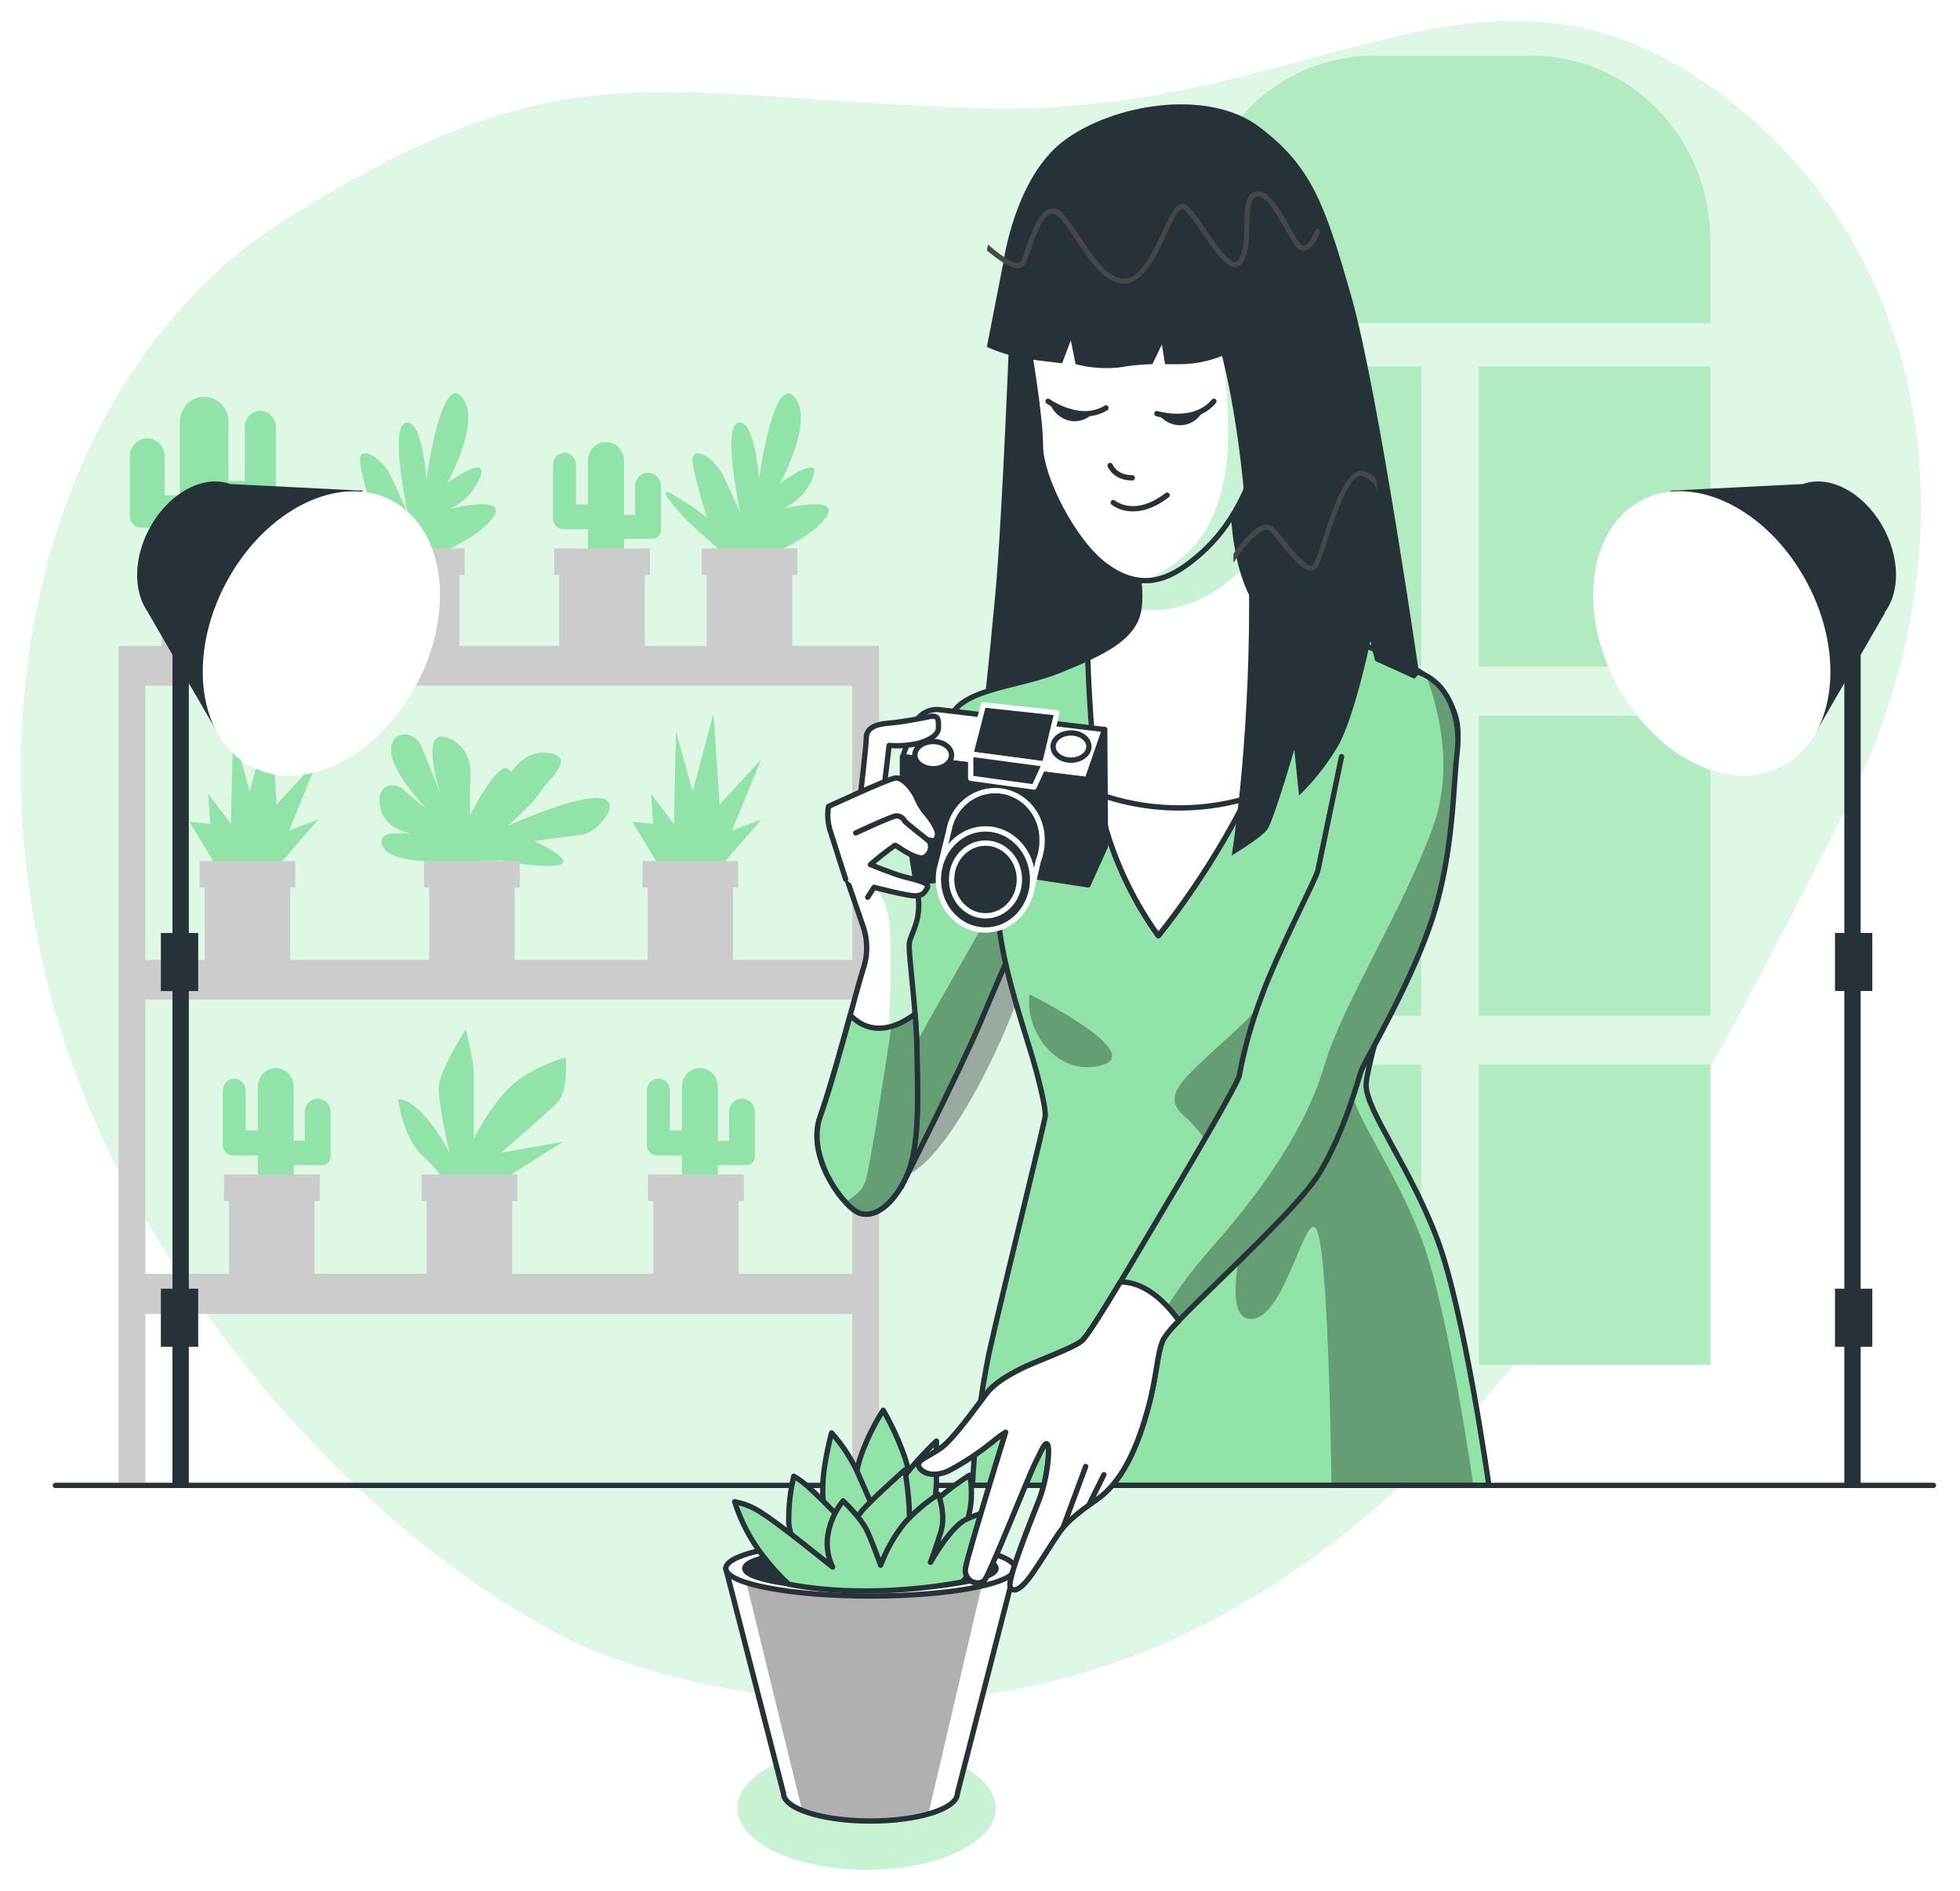 <svg width="369" height="356" viewBox="0 0 369 356" fill="none" xmlns="http://www.w3.org/2000/svg">
<g filter="url(#filter0_d)">
<path d="M111.724 314.654C111.724 314.654 169.164 340.045 228.171 309.011C287.179 277.976 319.331 211.071 346.784 157.57C374.236 104.069 362.509 47.23 319.901 18.933C277.293 -9.363 245.739 26.438 184.206 24.439C122.673 22.44 106.568 12.216 53.876 45.339C1.183 78.462 -12.044 163.647 25.208 229.617C62.46 295.586 111.724 314.654 111.724 314.654Z" fill="#92E3A9"/>
<path opacity="0.7" d="M111.724 314.654C111.724 314.654 169.164 340.045 228.171 309.011C287.179 277.976 319.331 211.071 346.784 157.57C374.236 104.069 362.509 47.23 319.901 18.933C277.293 -9.363 245.739 26.438 184.206 24.439C122.673 22.44 106.568 12.216 53.876 45.339C1.183 78.462 -12.044 163.647 25.208 229.617C62.46 295.586 111.724 314.654 111.724 314.654Z" fill="white"/>
<path d="M267.56 73.023H224.003V129.498H267.56V73.023Z" fill="#92E3A9"/>
<path d="M322.01 73.023H278.452V129.498H322.01V73.023Z" fill="#92E3A9"/>
<path d="M267.56 138.747H224.003V195.222H267.56V138.747Z" fill="#92E3A9"/>
<path d="M322.01 138.747H278.452V195.222H322.01V138.747Z" fill="#92E3A9"/>
<path d="M267.56 204.461H224.003V260.936H267.56V204.461Z" fill="#92E3A9"/>
<path d="M322.01 204.461H278.452V260.936H322.01V204.461Z" fill="#92E3A9"/>
<path d="M258.587 14.5H288.404C292.818 14.499 297.189 15.4 301.268 17.152C305.346 18.903 309.052 21.472 312.173 24.71C315.294 27.948 317.769 31.792 319.457 36.023C321.145 40.253 322.012 44.787 322.01 49.366V64.829H224.991V49.366C224.988 44.788 225.855 40.255 227.543 36.025C229.23 31.795 231.704 27.951 234.824 24.713C237.944 21.475 241.649 18.907 245.726 17.154C249.803 15.402 254.173 14.5 258.587 14.5V14.5Z" fill="#92E3A9"/>
<g opacity="0.54">
<path opacity="0.54" d="M267.56 73.023H224.003V129.498H267.56V73.023Z" fill="white"/>
<path opacity="0.54" d="M322.01 73.023H278.452V129.498H322.01V73.023Z" fill="white"/>
<path opacity="0.54" d="M267.56 138.747H224.003V195.222H267.56V138.747Z" fill="white"/>
<path opacity="0.54" d="M322.01 138.747H278.452V195.222H322.01V138.747Z" fill="white"/>
<path opacity="0.54" d="M267.56 204.461H224.003V260.936H267.56V204.461Z" fill="white"/>
<path opacity="0.54" d="M322.01 204.461H278.452V260.936H322.01V204.461Z" fill="white"/>
<path opacity="0.54" d="M258.587 14.5H288.404C292.818 14.499 297.189 15.4 301.268 17.152C305.346 18.903 309.052 21.472 312.173 24.71C315.294 27.948 317.769 31.792 319.457 36.023C321.145 40.253 322.012 44.787 322.01 49.366V64.829H224.991V49.366C224.988 44.788 225.855 40.255 227.543 36.025C229.23 31.795 231.704 27.951 234.824 24.713C237.944 21.475 241.649 18.907 245.726 17.154C249.803 15.402 254.173 14.5 258.587 14.5V14.5Z" fill="white"/>
</g>
<path d="M46.07 84.429V94.544H43.013V83.454C43.013 82.195 42.53 80.988 41.672 80.097C40.814 79.207 39.649 78.707 38.435 78.707V78.707C37.222 78.707 36.057 79.207 35.199 80.097C34.341 80.988 33.859 82.195 33.859 83.454V97.243H31.01V89.935C31.01 89.487 30.924 89.043 30.759 88.629C30.593 88.215 30.35 87.838 30.044 87.522C29.738 87.205 29.375 86.954 28.975 86.784C28.575 86.613 28.147 86.526 27.715 86.527V86.527C26.843 86.527 26.008 86.886 25.392 87.525C24.775 88.165 24.429 89.031 24.429 89.935V101.143C24.429 101.431 24.484 101.717 24.591 101.982C24.697 102.248 24.853 102.49 25.05 102.693C25.247 102.896 25.48 103.057 25.737 103.166C25.994 103.276 26.269 103.331 26.547 103.33H33.859V111.623H43.013V100.877H49.356C49.695 100.877 50.031 100.808 50.344 100.674C50.657 100.539 50.942 100.342 51.182 100.093C51.422 99.844 51.612 99.549 51.742 99.224C51.872 98.899 51.939 98.55 51.939 98.198V98.198V84.41C51.939 83.603 51.63 82.828 51.079 82.258C50.529 81.687 49.783 81.366 49.004 81.366V81.366C48.617 81.366 48.234 81.446 47.877 81.6C47.52 81.754 47.196 81.98 46.923 82.265C46.65 82.549 46.434 82.887 46.288 83.259C46.142 83.63 46.068 84.028 46.07 84.429V84.429Z" fill="#92E3A9"/>
<path d="M46.573 110.934H30.478V126.416H46.573V110.934Z" fill="#CCCCCC"/>
<path d="M47.532 107.26H29.519V112.243H47.532V107.26Z" fill="#CCCCCC"/>
<path d="M41.531 168.452L35.653 158.701L39.575 159.105L39.176 153.422L43.487 159.105L43.876 141.643L47.01 153.018L50.922 138.402L52.1 155.451L59.924 146.932L54.445 160.327L59.924 158.298L49.355 170.481L41.531 168.452Z" fill="#92E3A9"/>
<path d="M54.626 169.772H38.53V185.255H54.626V169.772Z" fill="#CCCCCC"/>
<path d="M55.585 166.108H37.571V171.092H55.585V166.108Z" fill="#CCCCCC"/>
<path d="M124.923 168.452L119.045 158.701L122.958 159.105L122.568 153.422L126.879 159.105L127.269 141.643L130.402 153.018L134.315 138.402L135.492 155.451L143.317 146.932L137.838 160.327L143.317 158.298L132.748 170.481L124.923 168.452Z" fill="#92E3A9"/>
<path d="M138.018 169.772H121.922V185.255H138.018V169.772Z" fill="#CCCCCC"/>
<path d="M138.977 166.108H120.964V171.092H138.977V166.108Z" fill="#CCCCCC"/>
<path d="M84.186 166.424C81.429 166.381 78.679 166.108 75.963 165.607C71.652 164.799 70.873 161.953 72.829 161.145C74.785 160.338 81.442 161.549 81.442 161.549C81.442 161.549 72.829 161.549 71.652 156.27C70.474 150.991 74.785 151.395 75.963 152.616C77.141 153.837 80.265 156.27 80.265 156.27C80.265 156.27 73.618 149.375 73.618 145.308C73.618 141.24 77.929 141.654 79.106 144.086C80.284 146.519 83.018 153.827 83.018 153.827C83.018 153.827 78.707 140.836 84.196 142.865C89.684 144.894 88.498 150.991 88.498 152.202V157.481C88.498 157.481 93.977 146.519 95.942 148.962C97.908 151.404 93.198 155.856 93.198 155.856C93.198 155.856 95.942 145.298 102.589 145.702C109.236 146.106 102.988 150.981 101.811 153.01C100.633 155.039 95.543 159.51 95.543 159.51C95.543 159.51 106.938 154.231 112.38 154.231C117.821 154.231 112.769 160.722 109.645 161.126C106.521 161.529 100.633 162.337 100.633 162.337C100.633 162.337 108.467 165.991 105.334 166.808C102.2 167.626 94.375 165.991 94.375 165.991L84.186 166.424Z" fill="#92E3A9"/>
<path d="M96.901 169.772H80.806V185.255H96.901V169.772Z" fill="#CCCCCC"/>
<path d="M97.87 166.108H79.856V171.092H97.87V166.108Z" fill="#CCCCCC"/>
<path d="M108.429 91.472V98.967H110.689V90.733C110.689 90.27 110.777 89.812 110.948 89.385C111.119 88.958 111.37 88.57 111.685 88.243C112.001 87.917 112.376 87.658 112.788 87.482C113.201 87.305 113.643 87.216 114.089 87.217V87.217C114.988 87.217 115.85 87.587 116.486 88.247C117.121 88.906 117.479 89.8 117.479 90.733V100.927H119.568V95.52C119.568 94.848 119.825 94.204 120.282 93.73C120.74 93.255 121.361 92.988 122.008 92.988C122.654 92.991 123.272 93.259 123.728 93.733C124.183 94.208 124.439 94.85 124.439 95.52V103.822C124.439 104.035 124.398 104.246 124.32 104.443C124.241 104.64 124.125 104.818 123.98 104.968C123.834 105.118 123.661 105.237 123.471 105.318C123.281 105.398 123.078 105.439 122.872 105.438H117.479V111.584H110.689V103.635H106.027C105.523 103.635 105.04 103.428 104.684 103.058C104.328 102.689 104.127 102.188 104.127 101.666V91.472C104.13 90.874 104.36 90.302 104.767 89.88C105.174 89.457 105.726 89.219 106.302 89.216V89.216C106.87 89.229 107.411 89.472 107.809 89.894C108.207 90.316 108.429 90.882 108.429 91.472V91.472Z" fill="#92E3A9"/>
<path d="M121.391 110.934H105.295V126.416H121.391V110.934Z" fill="#CCCCCC"/>
<path d="M122.35 107.26H104.336V112.243H122.35V107.26Z" fill="#CCCCCC"/>
<path d="M46.27 209.317V216.803H48.539V208.588C48.541 207.663 48.896 206.775 49.525 206.119C50.154 205.462 51.008 205.09 51.901 205.082V205.082C52.8 205.082 53.662 205.452 54.298 206.112C54.933 206.771 55.291 207.666 55.291 208.598V218.772H57.38V213.365C57.38 212.694 57.637 212.05 58.094 211.575C58.552 211.101 59.173 210.834 59.82 210.834C60.466 210.837 61.084 211.104 61.54 211.579C61.995 212.053 62.251 212.696 62.251 213.365V221.727C62.251 222.158 62.086 222.571 61.792 222.876C61.498 223.181 61.1 223.352 60.684 223.352H55.319V229.488H48.539V221.54H43.839C43.335 221.54 42.852 221.332 42.496 220.963C42.139 220.594 41.94 220.093 41.94 219.57V209.317C41.942 208.72 42.172 208.148 42.579 207.725C42.986 207.303 43.538 207.064 44.114 207.062V207.062C44.687 207.067 45.236 207.307 45.639 207.729C46.043 208.152 46.27 208.722 46.27 209.317V209.317Z" fill="#92E3A9"/>
<path d="M59.231 228.779H43.136V244.262H59.231V228.779Z" fill="#CCCCCC"/>
<path d="M60.19 225.115H42.177V230.099H60.19V225.115Z" fill="#CCCCCC"/>
<path d="M126.12 209.317V216.803H128.38V208.588C128.38 207.656 128.737 206.762 129.373 206.102C130.009 205.443 130.871 205.072 131.77 205.072C132.669 205.072 133.531 205.443 134.167 206.102C134.803 206.762 135.16 207.656 135.16 208.588V218.772H137.249V213.365C137.249 212.694 137.506 212.05 137.964 211.575C138.421 211.101 139.042 210.834 139.689 210.834V210.834C140.009 210.834 140.326 210.9 140.622 211.027C140.917 211.154 141.186 211.341 141.412 211.576C141.638 211.811 141.816 212.09 141.938 212.397C142.06 212.704 142.122 213.033 142.12 213.365V221.727C142.122 221.94 142.082 222.151 142.005 222.348C141.927 222.545 141.812 222.725 141.668 222.876C141.523 223.027 141.351 223.147 141.161 223.228C140.972 223.31 140.768 223.352 140.563 223.352H135.16V229.488H128.38V221.54H123.679C123.176 221.54 122.693 221.333 122.337 220.963C121.98 220.594 121.78 220.093 121.78 219.57V209.317C121.783 208.718 122.014 208.145 122.423 207.722C122.833 207.299 123.387 207.062 123.964 207.062C124.537 207.07 125.084 207.31 125.487 207.732C125.89 208.154 126.117 208.723 126.12 209.317V209.317Z" fill="#92E3A9"/>
<path d="M139.072 228.779H122.977V244.262H139.072V228.779Z" fill="#CCCCCC"/>
<path d="M140.031 225.115H122.018V230.099H140.031V225.115Z" fill="#CCCCCC"/>
<path d="M85.135 228.453C83.618 225.87 81.725 223.544 79.523 221.559C75.963 218.388 74.937 210.991 74.937 210.991C74.937 210.991 76.466 210.469 79.523 213.63C81.549 215.84 83.265 218.333 84.623 221.037C84.623 221.037 82.581 212.055 82.581 208.883C82.581 205.712 87.68 197.783 87.68 197.783C87.68 197.783 89.209 203.594 89.209 206.234V218.388C89.209 218.388 92.267 212.055 96.341 208.351C100.414 204.648 106.53 203.062 106.53 203.062C106.53 203.062 107.042 209.405 105.001 211.523C102.959 213.64 94.299 221.037 94.299 221.037L106.026 218.939L94.308 226.336C94.308 226.336 92.124 229.291 90.235 228.453C88.345 227.616 85.135 228.453 85.135 228.453Z" fill="#92E3A9"/>
<path d="M96.417 228.779H80.321V244.262H96.417V228.779Z" fill="#CCCCCC"/>
<path d="M97.385 225.115H79.372V230.099H97.385V225.115Z" fill="#CCCCCC"/>
<path d="M135.464 107.536C135.464 107.536 130.374 103.074 128.817 101.449C127.26 99.824 123.338 95.352 126.462 96.978C128.792 98.276 131.015 99.772 133.109 101.449C133.109 101.449 130.374 92.92 130.374 90.487C130.374 88.054 134.287 89.669 136.243 93.727C138.199 97.785 139.376 100.622 139.376 100.622C139.376 100.622 135.853 84.38 138.987 83.573C142.121 82.765 142.899 94.131 142.899 94.131C142.899 94.131 145.644 74.226 149.546 78.698C153.449 83.169 146.859 94.949 146.859 94.949C146.859 94.949 154.693 89.266 153.126 93.727C152.591 95.099 151.795 96.345 150.787 97.392C149.779 98.439 148.579 99.266 147.258 99.824C147.258 99.824 158.605 96.978 155.472 101.449C152.338 105.921 142.178 109.565 142.178 109.565L135.464 107.536Z" fill="#92E3A9"/>
<path d="M149.147 110.934H133.052V126.416H149.147V110.934Z" fill="#CCCCCC"/>
<path d="M150.106 107.26H132.093V112.243H150.106V107.26Z" fill="#CCCCCC"/>
<path d="M72.849 107.536C72.849 107.536 67.759 103.074 66.201 101.449C64.644 99.824 60.722 95.352 63.856 96.978C66.186 98.276 68.409 99.772 70.503 101.449C70.503 101.449 67.759 92.92 67.759 90.487C67.759 88.054 71.671 89.669 73.627 93.727C75.583 97.785 76.761 100.622 76.761 100.622C76.761 100.622 73.238 84.38 76.371 83.573C79.505 82.765 80.284 94.131 80.284 94.131C80.284 94.131 83.028 74.226 86.931 78.698C90.834 83.169 84.186 94.949 84.186 94.949C84.186 94.949 92.011 89.266 90.444 93.727C89.909 95.099 89.113 96.345 88.105 97.392C87.097 98.439 85.897 99.266 84.576 99.824C84.576 99.824 95.971 96.978 92.799 101.449C89.628 105.921 79.505 109.565 79.505 109.565L72.849 107.536Z" fill="#92E3A9"/>
<path d="M86.503 110.934H70.408V126.416H86.503V110.934Z" fill="#CCCCCC"/>
<path d="M87.472 107.26H69.458V112.243H87.472V107.26Z" fill="#CCCCCC"/>
<path d="M27.363 283.185V251.362H160.457V283.185H165.509V125.599H22.311V283.185H27.363ZM27.363 133.084H160.457V184.723H27.363V133.084ZM27.363 192.179H160.457V243.818H27.363V192.179Z" fill="#CCCCCC"/>
<path d="M32.472 283.511H35.548L35.548 109.476H32.472L32.472 283.511Z" fill="#263238"/>
<path d="M28.436 102.946C32.121 96.554 38.483 93.343 43.336 95.126L68.281 96.377L40.952 141.949L27.914 119.394V119.325C25.018 115.445 25.056 108.796 28.436 102.946Z" fill="#263238"/>
<path d="M77.785 133.986C85.594 120.442 84.185 104.663 74.638 98.742C65.092 92.82 51.023 98.999 43.214 112.542C35.406 126.086 36.815 141.865 46.361 147.786C55.908 153.708 69.977 147.529 77.785 133.986Z" fill="white"/>
<path d="M30.288 190.584H37.315V179.651H30.288V190.584Z" fill="#263238"/>
<path d="M30.288 257.549H37.315V246.616H30.288V257.549Z" fill="#263238"/>
<path d="M350.297 109.486H347.221V283.521H350.297V109.486Z" fill="#263238"/>
<path d="M354.343 102.946C350.658 96.554 344.286 93.343 339.444 95.126L314.498 96.377L341.818 141.949L354.865 119.394L354.817 119.296C357.761 115.445 357.714 108.796 354.343 102.946Z" fill="#263238"/>
<path d="M336.411 147.765C345.957 141.844 347.366 126.064 339.558 112.521C331.749 98.978 317.68 92.799 308.134 98.721C298.587 104.642 297.178 120.421 304.987 133.964C312.795 147.508 326.864 153.686 336.411 147.765Z" fill="white"/>
<path d="M352.491 179.642H345.464V190.574H352.491V179.642Z" fill="#263238"/>
<path d="M352.491 246.615H345.464V257.548H352.491V246.615Z" fill="#263238"/>
<path d="M190.198 62.791C190.198 62.791 188.717 101.37 187.397 115.71C186.077 130.051 185.099 138.235 185.099 138.235C185.099 138.235 197.272 137.891 205.173 134.138C213.073 130.386 240.165 132.415 240.868 124.22C241.57 116.026 239.918 68.572 239.918 68.572C239.918 68.572 234.268 54.547 234.107 53.355C233.945 52.164 206.702 53.355 197.975 54.606C189.248 55.857 190.198 62.791 190.198 62.791Z" fill="#263238"/>
<path d="M169.649 227.498C169.649 227.498 180.673 205.652 184.453 196.778C188.232 187.904 190.549 182.103 193.673 176.804C196.797 171.505 193.673 152.575 190.711 147.454C187.748 142.332 181.737 137.289 179.059 138.875C176.381 140.461 174.587 153.422 174.748 158.711C174.91 164 171.453 176.44 169.81 183.639C168.167 190.839 157.143 209.405 156.317 217.599C155.491 225.794 160.58 232.619 169.649 227.498Z" fill="#92E3A9"/>
<g style="mix-blend-mode:multiply" opacity="0.31">
<path d="M190.018 169.526C190.018 169.526 169.602 204.983 166.278 211.877C162.955 218.772 160.476 229.822 170.732 225.282C180.987 220.742 194.927 186.87 194.291 181.837C193.655 176.805 200.036 164.109 190.018 169.526Z" fill="black"/>
</g>
<path d="M169.649 227.498C169.649 227.498 180.673 205.652 184.453 196.778C188.232 187.904 190.549 182.103 193.673 176.804C196.797 171.505 193.673 152.575 190.711 147.454C187.748 142.332 181.737 137.289 179.059 138.875C176.381 140.461 174.587 153.422 174.748 158.711C174.91 164 171.453 176.44 169.81 183.639C168.167 190.839 157.143 209.405 156.317 217.599C155.491 225.794 160.58 232.619 169.649 227.498Z" stroke="#263238" stroke-linecap="round" stroke-linejoin="round"/>
<path d="M213.197 107.013C213.197 107.013 215.581 115.512 214.09 120.004C212.599 124.495 207.082 127.115 199.476 130.207C191.87 133.3 181.282 133.615 179.041 138.875C176.8 144.134 186.951 169.19 188.138 178.774C189.325 188.357 193.664 200.126 195.155 205.849C196.646 211.571 196.788 213.118 196.788 214.043C196.788 214.969 188.736 247.333 186.201 258.739C184.546 266.946 183.501 275.274 183.076 283.647H280.304C280.304 283.647 275.68 250.859 270.609 237.356C265.538 223.853 257.191 213.078 257.191 208.282C257.191 203.485 268.814 166.826 270.609 157.391C272.404 147.956 276.572 143.159 273.144 136.708C269.716 130.257 262.556 128.159 262.556 128.159L252.263 123.096C252.263 123.096 238.693 120.004 237.649 118.763C236.604 117.522 233.775 114.124 232.578 104.383C231.843 97.5 231.545 90.574 231.686 83.65C231.686 83.65 221.402 101.566 213.197 107.013Z" fill="#92E3A9"/>
<g style="mix-blend-mode:multiply" opacity="0.31">
<path d="M267.684 237.397C262.622 223.943 254.266 213.119 254.266 208.322C254.266 203.525 265.898 166.867 267.684 157.431C268.303 154.471 269.109 151.556 270.095 148.705L250.24 165.587C250.24 165.587 245.017 186.27 234.097 196.611C223.177 206.953 217.954 209.908 223.177 214.34C228.399 218.772 234.572 231.576 234.572 233.546C234.572 235.516 229.349 253.244 235.996 252.259C242.643 251.274 246.441 228.129 248.341 236.993C249.898 244.262 250.506 270.401 250.667 283.648H277.379C277.379 283.648 272.754 250.86 267.684 237.397Z" fill="black"/>
</g>
<g style="mix-blend-mode:multiply" opacity="0.31">
<path d="M193.816 191.194C193.816 191.194 215.656 202.028 207.585 204.491C199.513 206.953 192.866 198.581 193.816 191.194Z" fill="black"/>
</g>
<path d="M213.197 107.013C213.197 107.013 215.581 115.512 214.09 120.004C212.599 124.495 207.082 127.115 199.476 130.207C191.87 133.3 181.282 133.615 179.041 138.875C176.8 144.134 186.951 169.19 188.138 178.774C189.325 188.357 193.664 200.126 195.155 205.849C196.646 211.571 196.788 213.118 196.788 214.043C196.788 214.969 188.736 247.333 186.201 258.739C184.546 266.946 183.501 275.274 183.076 283.647H280.304C280.304 283.647 275.68 250.859 270.609 237.356C265.538 223.853 257.191 213.078 257.191 208.282C257.191 203.485 268.814 166.826 270.609 157.391C272.404 147.956 276.572 143.159 273.144 136.708C269.716 130.257 262.556 128.159 262.556 128.159L252.263 123.096C252.263 123.096 238.693 120.004 237.649 118.763C236.604 117.522 233.775 114.124 232.578 104.383C231.843 97.5 231.545 90.574 231.686 83.65C231.686 83.65 221.402 101.566 213.197 107.013Z" stroke="#263238" stroke-linecap="round" stroke-linejoin="round"/>
<path d="M10.433 283.647H364" stroke="#263238" stroke-linecap="round" stroke-linejoin="round"/>
<path d="M204.783 127.922C205.03 135.073 205.847 151.639 208.268 160.218C210.42 167.399 213.738 174.147 218.077 180.172C218.077 180.172 231.647 163.773 239.101 144.282C242.025 136.929 244.109 129.247 245.311 121.392C241.788 120.467 238.133 119.423 237.61 118.763C236.566 117.522 233.736 114.124 232.54 104.383C231.805 97.5 231.506 90.574 231.647 83.65C231.647 83.65 221.401 101.566 213.196 107.013C213.196 107.013 215.58 115.512 214.089 120.004C212.978 123.352 209.607 125.677 204.783 127.922Z" fill="white"/>
<path d="M232.578 104.383C231.843 97.5 231.545 90.574 231.685 83.65C231.685 83.65 221.401 101.566 213.197 107.013C213.197 107.013 215.162 114.035 214.393 118.684C219.008 119.285 226.32 118.546 233.879 111.08C233.276 108.887 232.841 106.647 232.578 104.383V104.383Z" fill="#92E3A9"/>
<path opacity="0.5" d="M232.578 104.383C231.843 97.5 231.545 90.574 231.685 83.65C231.685 83.65 221.401 101.566 213.197 107.013C213.197 107.013 215.162 114.035 214.393 118.684C219.008 119.285 226.32 118.546 233.879 111.08C233.276 108.887 232.841 106.647 232.578 104.383V104.383Z" fill="white"/>
<path d="M204.783 127.922C205.03 135.073 205.847 151.639 208.268 160.218C210.42 167.399 213.738 174.147 218.077 180.172C218.077 180.172 231.647 163.773 239.101 144.282C242.025 136.929 244.109 129.247 245.311 121.392C241.788 120.467 238.133 119.423 237.61 118.763C236.566 117.522 233.736 114.124 232.54 104.383C231.805 97.5 231.506 90.574 231.647 83.65C231.647 83.65 221.401 101.566 213.196 107.013C213.196 107.013 215.58 115.512 214.089 120.004C212.978 123.352 209.607 125.677 204.783 127.922Z" stroke="#263238" stroke-linecap="round" stroke-linejoin="round"/>
<path d="M208.278 160.218C210.427 167.399 213.741 174.147 218.078 180.172C224.441 172.161 229.997 163.494 234.657 154.309C225.524 156.96 215.83 156.679 206.854 153.501C207.196 155.768 207.672 158.011 208.278 160.218V160.218Z" fill="white" stroke="#263238" stroke-linecap="round" stroke-linejoin="round"/>
<path d="M193.483 68.444C193.483 68.444 195.876 82.055 195.876 87.926C195.876 93.796 201.982 105.871 207.955 110.362C213.928 114.853 218.837 113.76 223.614 110.204C228.39 106.649 233.451 101.34 237.031 89.629C240.611 77.919 236.737 67.095 234.648 61.185C232.559 55.276 217.052 51.434 206.16 54.222C195.269 57.009 193.635 63.805 193.483 68.444Z" fill="white"/>
<path d="M230.593 93.629C228.741 103.596 224.677 108.195 218.761 111.652C217.603 112.322 216.549 112.864 215.599 113.307C218.521 113.185 221.329 112.098 223.614 110.205C228.361 106.649 233.451 101.34 237.031 89.63C239.984 79.918 237.857 70.838 235.844 64.662L229.852 68.316C229.852 68.316 232.445 83.661 230.593 93.629Z" fill="#92E3A9"/>
<path opacity="0.5" d="M230.593 93.629C228.741 103.596 224.677 108.195 218.761 111.652C217.603 112.322 216.549 112.864 215.599 113.307C218.521 113.185 221.329 112.098 223.614 110.205C228.361 106.649 233.451 101.34 237.031 89.63C239.984 79.918 237.857 70.838 235.844 64.662L229.852 68.316C229.852 68.316 232.445 83.661 230.593 93.629Z" fill="white"/>
<path d="M193.483 68.444C193.483 68.444 195.876 82.055 195.876 87.926C195.876 93.796 201.982 105.871 207.955 110.362C213.928 114.853 218.837 113.76 223.614 110.204C228.39 106.649 233.451 101.34 237.031 89.629C240.611 77.919 236.737 67.095 234.648 61.185C232.559 55.276 217.052 51.434 206.16 54.222C195.269 57.009 193.635 63.805 193.483 68.444Z" stroke="#263238" stroke-linecap="round" stroke-linejoin="round"/>
<path d="M209 91.639C209 91.639 209.892 93.963 213.168 93.963" stroke="#263238" stroke-linecap="round" stroke-linejoin="round"/>
<path d="M209.588 98.611C209.588 98.611 213.472 102.019 219.73 97.223" stroke="#263238" stroke-linecap="round" stroke-linejoin="round"/>
<path d="M217.793 81.868C217.793 81.868 224.801 84.035 228.533 79.544" stroke="#263238" stroke-linecap="round" stroke-linejoin="round"/>
<path d="M218.391 82.36C218.909 82.922 219.536 83.363 220.229 83.657C220.923 83.951 221.669 84.089 222.417 84.064C223.248 84.013 224.052 83.745 224.756 83.286C225.46 82.826 226.04 82.189 226.444 81.435C223.843 82.284 221.108 82.599 218.391 82.36Z" fill="#263238"/>
<path d="M197.31 79.544C197.31 79.544 203.321 83.858 208.211 80.795" stroke="#263238" stroke-linecap="round" stroke-linejoin="round"/>
<path d="M197.738 80.184C198.056 80.892 198.516 81.522 199.087 82.032C199.659 82.541 200.329 82.919 201.052 83.138C201.856 83.357 202.701 83.362 203.508 83.152C204.315 82.942 205.057 82.524 205.667 81.937C202.939 81.895 200.245 81.299 197.738 80.184V80.184Z" fill="#263238"/>
<path d="M188.906 53.385L185.792 69.311C188.316 70.439 190.972 71.221 193.692 71.635C197.566 72.098 199.959 72.403 199.959 72.403L201.593 68.08L202.495 72.561C205.171 73.26 207.944 73.47 210.69 73.181C212.761 72.813 214.856 72.606 216.957 72.561L218.742 68.848L219.34 72.561H222.474C225.074 72.509 227.645 71.986 230.071 71.015C230.071 71.015 235.17 89.748 235.17 117.572C235.17 145.395 231.884 165.054 231.884 165.054C231.884 165.054 237.401 161.804 238.598 160.13C239.794 158.455 243.669 145.12 243.669 145.12L244.561 153.787C247.388 151.044 249.847 147.92 251.873 144.499C255.007 139.092 257.988 124.702 257.988 124.702L258.881 128.416L267.38 132.286C267.38 132.286 259.517 77.732 254.446 59.944C249.376 42.157 246.85 35.321 237.145 27.934C227.44 20.548 209.522 23.552 200.273 30.505C191.024 37.459 188.906 53.385 188.906 53.385Z" fill="#263238"/>
<path d="M256.754 93.687C257.386 93.948 257.956 94.347 258.426 94.857C258.896 95.367 259.255 95.976 259.479 96.642C259.346 95.805 259.204 94.968 259.061 94.13C258.515 93.521 257.838 93.052 257.086 92.761C256.81 92.653 256.516 92.606 256.221 92.623C255.927 92.639 255.639 92.72 255.377 92.86C252.746 94.15 250.543 100.857 248.939 105.752C248.509 107.211 247.995 108.642 247.4 110.037C247.21 110.401 247.021 110.46 246.888 110.47C245.786 110.598 243.555 107.85 241.931 105.851C241.162 104.866 240.44 104.019 239.813 103.369C239.606 103.146 239.35 102.978 239.068 102.877C238.786 102.776 238.485 102.745 238.189 102.788C236.224 103.024 233.755 106.058 232.207 108.274C232.207 108.825 232.207 109.377 232.207 109.938C233.717 107.634 236.471 104.029 238.265 103.763C238.417 103.738 238.573 103.752 238.718 103.804C238.864 103.855 238.995 103.943 239.101 104.058C239.699 104.689 240.411 105.555 241.162 106.491C243.156 108.934 245.207 111.416 246.793 111.416H246.945C247.217 111.377 247.476 111.266 247.696 111.093C247.915 110.921 248.088 110.693 248.198 110.431C248.822 108.99 249.358 107.509 249.803 105.999C251.265 101.537 253.478 94.8 255.747 93.677C255.906 93.603 256.078 93.565 256.252 93.567C256.425 93.569 256.597 93.61 256.754 93.687V93.687Z" fill="#474747"/>
<path d="M232.558 54.29C232.863 54.27 233.158 54.169 233.414 53.997C233.67 53.824 233.879 53.586 234.021 53.306C235.122 51.533 235.17 48.903 235.217 46.411C235.265 43.919 235.312 41.211 236.727 40.994C238.341 40.748 240.383 44.372 241.883 47.032C243.384 49.691 244.295 51.218 245.254 51.218C247.334 51.218 248.435 47.879 248.483 47.741C248.52 47.615 248.509 47.48 248.452 47.363C248.396 47.245 248.298 47.155 248.179 47.11C248.059 47.073 247.93 47.084 247.819 47.143C247.707 47.202 247.622 47.303 247.581 47.425C247.324 48.204 246.413 50.233 245.254 50.233C244.78 50.233 243.526 47.997 242.709 46.529C240.886 43.309 238.816 39.635 236.585 40.019C234.353 40.403 234.325 43.289 234.268 46.391C234.268 48.686 234.173 51.316 233.223 52.823C232.948 53.266 232.701 53.325 232.539 53.325C231.191 53.325 228.903 49.957 227.06 47.258C226.062 45.626 224.893 44.114 223.575 42.747C223.413 42.594 223.219 42.483 223.008 42.423C222.796 42.363 222.574 42.356 222.36 42.403C221.106 42.688 220.147 44.766 218.818 47.652C217.223 51.099 215.238 55.394 212.513 56.29C209.151 57.403 205.951 52.547 203.378 48.657C201.944 46.49 200.7 44.609 199.532 43.732C199.251 43.505 198.922 43.35 198.572 43.281C198.221 43.213 197.86 43.232 197.519 43.338C195.496 44.008 194.157 47.819 193.084 50.883C192.771 51.779 192.496 52.557 192.258 53.108C192.222 53.209 192.161 53.297 192.081 53.365C192.001 53.432 191.904 53.477 191.802 53.493C190.634 53.719 188.004 51.808 186.01 50.016L185.792 51.119C187.615 52.705 190.368 54.773 191.983 54.458C192.238 54.408 192.477 54.292 192.676 54.119C192.876 53.947 193.029 53.724 193.122 53.473C193.379 52.892 193.654 52.094 193.977 51.178C194.87 48.627 196.227 44.766 197.775 44.284C197.977 44.225 198.189 44.218 198.394 44.262C198.599 44.307 198.791 44.402 198.953 44.54C199.978 45.278 201.232 47.169 202.552 49.169C205.011 52.882 207.993 57.403 211.468 57.403C211.907 57.402 212.343 57.329 212.76 57.186C215.874 56.201 217.963 51.651 219.635 48.036C220.66 45.81 221.724 43.506 222.531 43.318C222.605 43.306 222.682 43.313 222.753 43.339C222.824 43.365 222.888 43.408 222.939 43.466C224.181 44.782 225.289 46.228 226.244 47.78C228.57 51.158 230.716 54.29 232.558 54.29Z" fill="#474747"/>
<path d="M163.144 356C176.575 356 187.463 350.801 187.463 344.388C187.463 337.974 176.575 332.775 163.144 332.775C149.713 332.775 138.825 337.974 138.825 344.388C138.825 350.801 149.713 356 163.144 356Z" fill="#92E3A9"/>
<path opacity="0.5" d="M163.144 356C176.575 356 187.463 350.801 187.463 344.388C187.463 337.974 176.575 332.775 163.144 332.775C149.713 332.775 138.825 337.974 138.825 344.388C138.825 350.801 149.713 356 163.144 356Z" fill="white"/>
<path d="M136.642 299.278L147.505 341.63C147.505 344.506 154.836 346.84 163.876 346.84C172.916 346.84 180.246 344.506 180.246 341.63L191.11 299.278H136.642Z" fill="white"/>
<g style="mix-blend-mode:multiply" opacity="0.31">
<path d="M163.876 346.81C167.553 346.858 171.22 346.411 174.786 345.481L185.602 299.278H139.851L151.009 344.841C155.156 346.263 159.509 346.929 163.876 346.81V346.81Z" fill="black"/>
</g>
<path d="M136.642 299.278L147.505 341.63C147.505 344.506 154.836 346.84 163.876 346.84C172.916 346.84 180.246 344.506 180.246 341.63L191.11 299.278H136.642Z" stroke="#263238" stroke-linecap="round" stroke-linejoin="round"/>
<path d="M191.11 299.279C191.11 302.154 178.917 304.479 163.876 304.479C148.834 304.479 136.642 302.154 136.642 299.279C136.642 296.403 148.834 294.068 163.876 294.068C178.917 294.068 191.11 296.403 191.11 299.279Z" fill="white" stroke="#263238" stroke-linecap="round" stroke-linejoin="round"/>
<path d="M163.876 303.12C176.945 303.12 187.539 301.4 187.539 299.279C187.539 297.157 176.945 295.438 163.876 295.438C150.806 295.438 140.212 297.157 140.212 299.279C140.212 301.4 150.806 303.12 163.876 303.12Z" fill="#263238" stroke="#263238" stroke-linecap="round" stroke-linejoin="round"/>
<path d="M161.16 284.17C161.16 284.17 160.666 281.61 162.48 277C163.491 274.368 164.764 271.853 166.278 269.495C167.935 272.361 169.316 275.39 170.399 278.537C171.172 280.966 171.613 283.495 171.71 286.052C171.71 286.052 169.573 290.976 167.598 292.71C165.623 294.443 164.142 293.557 162.85 291.508C161.559 289.459 161.16 284.17 161.16 284.17Z" fill="#92E3A9" stroke="#263238" stroke-linecap="round" stroke-linejoin="round"/>
<path d="M155.405 289.459C155.008 287.611 154.842 285.718 154.911 283.826C154.911 279.886 156.554 273.76 156.554 273.76C158.38 275.809 159.929 278.105 161.16 280.585C162.802 284.17 165.765 291.173 165.765 291.173C166.554 288.671 167.604 286.267 168.899 284.003C171.035 280.25 176.296 275.296 176.296 275.296V282.791C176.282 285.606 175.723 288.389 174.653 290.976C174.653 290.976 174.159 292.69 167.911 294.049C161.663 295.408 156.554 293.901 155.405 289.459Z" fill="#92E3A9" stroke="#263238" stroke-linecap="round" stroke-linejoin="round"/>
<path d="M150.79 295.782C150.016 295.015 149.409 294.084 149.013 293.053C148.616 292.021 148.439 290.913 148.492 289.803C148.508 287.147 148.827 284.503 149.442 281.924C150.576 282.578 151.626 283.379 152.566 284.308C154.873 286.356 159.973 291.655 159.973 291.99C160.653 290.645 161.482 289.385 162.442 288.237C164.417 286.021 170.342 280.732 170.342 280.732C170.741 282.989 171.014 285.268 171.159 287.558C171.159 289.607 171.491 292.482 171.491 292.482C172.956 290.186 174.667 288.068 176.59 286.169C178.451 284.533 180.432 283.052 182.516 281.737C182.516 281.737 183.01 282.929 182.848 286.337C182.687 289.744 180.379 296.068 179.714 297.092C179.05 298.116 176.752 300.165 172.317 301.189C167.883 302.213 160.296 302.893 156.355 301.701C152.414 300.51 150.79 295.782 150.79 295.782Z" fill="#92E3A9" stroke="#263238" stroke-linecap="round" stroke-linejoin="round"/>
<path d="M148.492 302.263C146.692 300.601 145.039 298.775 143.554 296.806C141.242 293.799 139.466 290.387 138.312 286.731C140.198 287.082 141.993 287.837 143.583 288.947C146.868 290.995 156.744 299.022 156.744 299.022C155.675 296.8 155.442 294.244 156.089 291.852C156.584 289.912 157.482 288.107 158.719 286.563C158.719 286.563 162.176 289.804 163.325 292.364C164.473 294.925 165.793 298.678 165.793 298.678C166.857 295.821 168.357 293.16 170.237 290.798C172.133 288.688 174.292 286.849 176.657 285.332C176.657 285.332 178.138 289.094 177.15 292.335C176.163 295.575 175.175 298.136 175.175 298.136C175.175 298.136 178.793 291.655 181.756 290.119C184.719 288.582 191.138 287.164 191.138 287.164C191.138 287.164 188.507 293.31 186.39 296.028C184.733 298.057 182.974 299.994 181.12 301.829C181.12 301.829 164.616 305.336 148.492 302.263Z" fill="#92E3A9" stroke="#263238" stroke-linecap="round" stroke-linejoin="round"/>
<path d="M252.566 146.449C252.566 146.449 248.388 166.561 248.094 167.95C247.799 169.339 240.336 183.708 237.506 191.588C235.67 196.389 234.271 201.359 233.328 206.431C233.176 207.829 223.034 224.996 217.669 234.008C212.304 243.02 205.325 255.046 203.653 256.435C201.982 257.823 194.556 260.453 192.163 261.694C189.77 262.935 187.245 264.324 185.602 266.491C183.959 268.657 179.79 274.528 177.407 276.389C175.023 278.251 172.184 278.861 173.077 280.25C173.969 281.639 176.21 281.954 178.594 280.87C181.485 279.337 184.232 277.527 186.798 275.463C187.6 274.782 188.447 274.16 189.334 273.602C189.334 273.602 182.43 295.861 181.832 298.953C181.7 299.416 181.709 299.91 181.857 300.368C182.005 300.825 182.285 301.225 182.659 301.512C183.033 301.799 183.484 301.96 183.949 301.972C184.414 301.985 184.872 301.849 185.26 301.583C186.153 300.815 193.664 281.796 194.851 279.482C196.038 277.167 196.75 275.148 197.234 275.926C197.718 276.704 197.234 282.259 195.601 286.445C193.968 290.631 189.486 301.603 190.226 302.834C190.967 304.065 192.619 302.676 194.253 300.362C195.886 298.047 198.136 294.324 199.323 292.63C200.51 290.936 202.011 289.38 206.483 286.287C210.956 283.195 213.795 277.315 215.874 270.046C217.954 262.777 217.669 259.212 219.008 256.119C220.347 253.027 243.612 232.767 248.388 224.878C253.165 216.989 255.69 207.248 256.289 205.544C256.887 203.84 265.984 188.682 269.858 176.312C273.733 163.941 273.59 151.561 274.34 145.533C275.09 139.506 272.84 132.729 267.323 130.681" fill="#92E3A9"/>
<g style="mix-blend-mode:multiply" opacity="0.31">
<path d="M256.289 205.535C256.887 203.831 265.984 188.673 269.858 176.302C273.732 163.932 273.59 151.552 274.34 145.524C275.024 139.93 273.144 133.705 268.472 131.193C270.627 136.827 273.865 148.38 269.782 159.677C264.085 175.436 252.69 193.164 249.366 204.491C246.043 215.817 238.446 227.144 228.475 238.47C218.505 249.797 214.232 258.169 214.232 269.003C214.191 271.998 213.789 274.975 213.035 277.867C214.192 275.357 215.145 272.751 215.884 270.076C217.973 262.808 217.679 259.242 219.018 256.15C220.356 253.057 243.621 232.797 248.398 224.908C253.174 217.019 255.69 207.239 256.289 205.535Z" fill="black"/>
</g>
<path d="M252.566 146.449C252.566 146.449 248.388 166.561 248.094 167.95C247.799 169.339 240.336 183.708 237.506 191.588C235.67 196.389 234.271 201.359 233.328 206.431C233.176 207.829 223.034 224.996 217.669 234.008C212.304 243.02 205.325 255.046 203.653 256.435C201.982 257.823 194.556 260.453 192.163 261.694C189.77 262.935 187.245 264.324 185.602 266.491C183.959 268.657 179.79 274.528 177.407 276.389C175.023 278.251 172.184 278.861 173.077 280.25C173.969 281.639 176.21 281.954 178.594 280.87C181.485 279.337 184.232 277.527 186.798 275.463C187.6 274.782 188.447 274.16 189.334 273.602C189.334 273.602 182.43 295.861 181.832 298.953C181.7 299.416 181.709 299.91 181.857 300.368C182.005 300.825 182.285 301.225 182.659 301.512C183.033 301.799 183.484 301.96 183.949 301.972C184.414 301.985 184.872 301.849 185.26 301.583C186.153 300.815 193.664 281.796 194.851 279.482C196.038 277.167 196.75 275.148 197.234 275.926C197.718 276.704 197.234 282.259 195.601 286.445C193.968 290.631 189.486 301.603 190.226 302.834C190.967 304.065 192.619 302.676 194.253 300.362C195.886 298.047 198.136 294.324 199.323 292.63C200.51 290.936 202.011 289.38 206.483 286.287C210.956 283.195 213.795 277.315 215.874 270.046C217.954 262.777 217.669 259.212 219.008 256.119C220.347 253.027 243.612 232.767 248.388 224.878C253.165 216.989 255.69 207.248 256.289 205.544C256.887 203.84 265.984 188.682 269.858 176.312C273.733 163.941 273.59 151.561 274.34 145.533C275.09 139.506 272.84 132.729 267.323 130.681" stroke="#263238" stroke-linecap="round" stroke-linejoin="round"/>
<path d="M210.908 245.364C207.566 250.919 204.641 255.627 203.653 256.464C202.011 257.853 194.556 260.483 192.163 261.724C189.77 262.965 187.245 264.354 185.602 266.52C183.959 268.687 179.79 274.557 177.407 276.419C175.023 278.28 172.184 278.891 173.077 280.28C173.969 281.668 176.21 281.984 178.594 280.9C181.485 279.367 184.232 277.557 186.798 275.493C187.6 274.811 188.447 274.189 189.334 273.632C189.334 273.632 182.43 295.891 181.832 298.983C181.7 299.446 181.709 299.94 181.857 300.398C182.005 300.855 182.285 301.255 182.659 301.542C183.033 301.829 183.484 301.989 183.949 302.002C184.414 302.015 184.872 301.879 185.26 301.613C186.153 300.845 193.664 281.826 194.851 279.512C196.038 277.197 196.75 275.178 197.234 275.956C197.718 276.734 197.234 282.289 195.601 286.475C193.968 290.661 189.486 301.633 190.226 302.864C190.967 304.095 192.619 302.706 194.253 300.392C195.886 298.077 198.136 294.354 199.323 292.66C200.51 290.966 202.011 289.41 206.483 286.317C210.956 283.225 213.795 277.345 215.874 270.076C217.954 262.807 217.669 259.242 219.008 256.149C219.855 254.864 220.847 253.687 221.961 252.643C217.365 246.28 213.168 245.286 210.908 245.364Z" fill="white" stroke="#263238" stroke-linecap="round" stroke-linejoin="round"/>
<path d="M200.216 291.38L204.394 280.093" stroke="#263238" stroke-linecap="round" stroke-linejoin="round"/>
<path d="M205.144 287.046L207.822 281.639" stroke="#263238" stroke-linecap="round" stroke-linejoin="round"/>
<path d="M207.974 141.348L176.914 137.615C175.865 137.486 174.805 137.728 173.905 138.302C173.006 138.876 172.319 139.748 171.957 140.776L169.953 146.449C169.953 146.449 170.561 152.979 176.144 152.625C180.797 152.329 181.035 148.941 180.978 147.828L204.717 150.783L207.974 141.348Z" fill="white" stroke="#263238" stroke-linecap="round" stroke-linejoin="round"/>
<path d="M204.698 150.783L204.841 170.58L208.126 163.311L207.974 141.348L204.698 150.783Z" fill="#263238" stroke="#263238" stroke-linecap="round" stroke-linejoin="round"/>
<path d="M204.841 170.58L170.542 165.32L169.943 146.449L204.698 150.783L204.841 170.58Z" fill="#263238" stroke="#263238" stroke-linecap="round" stroke-linejoin="round"/>
<path d="M180.978 147.858L181.291 167.073C181.291 167.073 180.607 168.767 177.493 169.486C174.378 170.205 172.336 170.107 170.846 168.058C170.254 167.193 169.923 166.164 169.896 165.104V146.449L180.978 147.858Z" fill="#263238" stroke="#263238" stroke-linecap="round" stroke-linejoin="round"/>
<path d="M195.478 166.059C195.949 164.869 196.191 163.594 196.19 162.307C196.258 159.984 195.476 157.722 193.999 155.975C192.523 154.227 190.462 153.126 188.234 152.892C186.005 152.659 183.774 153.31 181.99 154.716C180.207 156.121 179.003 158.175 178.622 160.465L177.246 166.118L179.525 166.837C180.263 168.328 181.381 169.58 182.757 170.459C184.133 171.337 185.714 171.808 187.33 171.821C188.823 171.822 190.289 171.418 191.584 170.649L194.243 171.496L195.478 166.059Z" fill="#263238" stroke="white" stroke-linecap="round" stroke-linejoin="round"/>
<path d="M185.536 179.089C190.434 179.089 194.405 174.829 194.405 169.575C194.405 164.32 190.434 160.061 185.536 160.061C180.637 160.061 176.667 164.32 176.667 169.575C176.667 174.829 180.637 179.089 185.536 179.089Z" fill="#263238" stroke="white" stroke-linecap="round" stroke-linejoin="round"/>
<path d="M185.535 176.42C189.06 176.42 191.917 173.355 191.917 169.575C191.917 165.794 189.06 162.729 185.535 162.729C182.011 162.729 179.154 165.794 179.154 169.575C179.154 173.355 182.011 176.42 185.535 176.42Z" fill="#263238" stroke="white" stroke-linecap="round" stroke-linejoin="round"/>
<path d="M185.137 136.709L182.753 145.977L196.665 147.839L198.982 138.196L185.137 136.709Z" fill="#263238" stroke="white" stroke-linecap="round" stroke-linejoin="round"/>
<path d="M182.753 145.977V150.517L194.68 152.162L196.665 147.838L182.753 145.977Z" fill="#263238" stroke="white" stroke-linecap="round" stroke-linejoin="round"/>
<path d="M205.002 144.548C205.002 145.966 203.492 147.109 201.631 147.109C199.77 147.109 198.26 145.966 198.26 144.548C198.26 143.13 199.77 141.987 201.631 141.987C203.492 141.987 205.002 143.14 205.002 144.548Z" fill="white" stroke="#263238" stroke-linecap="round" stroke-linejoin="round"/>
<path d="M179.145 146.163C179.145 147.582 177.597 148.724 175.688 148.724C173.78 148.724 172.232 147.582 172.232 146.163C172.232 144.745 173.78 143.603 175.688 143.603C177.597 143.603 179.145 144.755 179.145 146.163Z" fill="white" stroke="#263238" stroke-linecap="round" stroke-linejoin="round"/>
<path d="M175.46 138.826C175.46 138.826 170.475 139.89 167.218 140.156C163.961 140.422 163.097 141.584 163.097 142.923C163.097 144.263 161.891 154.585 161.891 154.585L166.354 153.068L167.389 144.342C169.299 144.49 171.219 144.34 173.086 143.898C175.318 143.189 176.685 142.293 176.685 140.944C176.685 139.594 176.742 138.826 175.46 138.826Z" fill="white" stroke="#263238" stroke-linecap="round" stroke-linejoin="round"/>
<path d="M157.855 164.916C157.855 164.916 161.549 175.681 162.413 178.183C163.387 180.843 163.417 183.775 162.499 186.456C161.464 189.578 157.086 206.755 154.427 214.152C151.768 221.548 158.377 230.531 161.293 232.136C164.208 233.742 168.158 231.063 170.732 225.242C173.305 219.421 172.707 209.395 172.631 201.909C172.555 194.424 171.007 183.57 171.178 181.699C171.349 179.827 173.58 177.424 172.802 172.352C172.023 167.28 171.605 165.586 171.605 163.626C171.605 161.666 171.947 157.214 168.51 156.061C165.072 154.909 157.684 158.051 157.855 164.916Z" fill="white"/>
<path d="M172.792 172.392C172.023 167.32 171.596 165.626 171.596 163.666C171.596 161.706 171.937 157.254 168.5 156.102C166.724 155.501 163.904 156.053 161.606 157.668L161.881 164.808L164.559 171.053C164.559 171.053 167.114 172.501 167.55 178.834C167.987 185.167 167.332 198.286 167.332 198.286L172.726 212.606C172.792 208.942 172.659 205.2 172.621 201.95C172.536 194.474 170.997 183.61 171.168 181.739C171.339 179.868 173.571 177.465 172.792 172.392Z" fill="#92E3A9"/>
<path opacity="0.5" d="M172.792 172.392C172.023 167.32 171.596 165.626 171.596 163.666C171.596 161.706 171.937 157.254 168.5 156.102C166.724 155.501 163.904 156.053 161.606 157.668L161.881 164.808L164.559 171.053C164.559 171.053 167.114 172.501 167.55 178.834C167.987 185.167 167.332 198.286 167.332 198.286L172.726 212.606C172.792 208.942 172.659 205.2 172.621 201.95C172.536 194.474 170.997 183.61 171.168 181.739C171.339 179.868 173.571 177.465 172.792 172.392Z" fill="white"/>
<path d="M157.855 164.916C157.855 164.916 161.549 175.681 162.413 178.183C163.387 180.843 163.417 183.775 162.499 186.456C161.464 189.578 157.086 206.755 154.427 214.152C151.768 221.548 158.377 230.531 161.293 232.136C164.208 233.742 168.158 231.063 170.732 225.242C173.305 219.421 172.707 209.395 172.631 201.909C172.555 194.424 171.007 183.57 171.178 181.699C171.349 179.827 173.58 177.424 172.802 172.352C172.023 167.28 171.605 165.586 171.605 163.626C171.605 161.666 171.947 157.214 168.51 156.061C165.072 154.909 157.684 158.051 157.855 164.916Z" stroke="#263238" stroke-linecap="round" stroke-linejoin="round"/>
<path d="M170.731 225.282C173.314 219.491 172.706 209.435 172.63 201.949C172.63 199.783 172.46 197.34 172.27 194.907C166.126 199.438 162.147 197.301 160.067 195.124C158.311 201.506 156.06 209.642 154.436 214.152C151.778 221.539 158.387 230.532 161.302 232.137C164.217 233.742 168.158 231.063 170.731 225.282Z" fill="#92E3A9"/>
<g style="mix-blend-mode:multiply" opacity="0.31">
<path d="M170.731 225.282C173.314 219.491 172.707 209.435 172.631 201.949C172.631 199.783 172.46 197.34 172.27 194.907C170.928 195.939 169.425 196.722 167.826 197.222C166.164 208.273 163.951 222.613 163.002 226.159C162.499 227.971 160.998 229.261 159.146 230.236C159.777 230.985 160.517 231.627 161.34 232.137C164.208 233.742 168.158 231.063 170.731 225.282Z" fill="black"/>
</g>
<path d="M170.731 225.282C173.314 219.491 172.706 209.435 172.63 201.949C172.63 199.783 172.46 197.34 172.27 194.907C166.126 199.438 162.147 197.301 160.067 195.124C158.311 201.506 156.06 209.642 154.436 214.152C151.778 221.539 158.387 230.532 161.302 232.137C164.217 233.742 168.158 231.063 170.731 225.282Z" stroke="#263238" stroke-linecap="round" stroke-linejoin="round"/>
<path d="M163.353 172.924L164.559 171.052C164.559 171.052 170.997 172.746 172.365 172.658C173.732 172.569 173.998 172.126 174.596 171.141C175.195 170.156 171.937 169.545 169.962 169.004C167.987 168.462 163.866 166.778 163.866 166.778C165.347 165.478 166.894 164.262 168.5 163.134C168.851 163.134 171.51 165.448 173.656 165.537C173.965 165.444 174.25 165.28 174.49 165.057C174.729 164.835 174.918 164.559 175.041 164.251C175.164 163.942 175.219 163.609 175.201 163.276C175.183 162.943 175.093 162.618 174.938 162.326C174.672 161.715 176.249 163.143 176.486 161.174C176.657 159.745 174.292 157.057 173.998 156.722C173.367 155.878 172.846 154.95 172.45 153.964C171.937 152.89 170.048 150.221 168.5 150.487C166.952 150.753 155.975 155.826 155.975 155.826C155.731 157.281 155.819 158.775 156.231 160.189L159.204 169.526" fill="white"/>
<path d="M163.353 172.924L164.559 171.052C164.559 171.052 170.997 172.746 172.365 172.658C173.732 172.569 173.998 172.126 174.596 171.141C175.195 170.156 171.937 169.545 169.962 169.004C167.987 168.462 163.866 166.778 163.866 166.778C165.347 165.478 166.894 164.262 168.5 163.134C168.851 163.134 171.51 165.448 173.656 165.537C173.965 165.444 174.25 165.28 174.49 165.057C174.729 164.835 174.918 164.559 175.041 164.251C175.164 163.942 175.219 163.609 175.201 163.276C175.183 162.943 175.093 162.618 174.938 162.326C174.672 161.715 176.249 163.143 176.486 161.174C176.657 159.745 174.292 157.057 173.998 156.722C173.367 155.878 172.846 154.95 172.45 153.964C171.937 152.89 170.048 150.221 168.5 150.487C166.952 150.753 155.975 155.826 155.975 155.826C155.731 157.281 155.819 158.775 156.231 160.189L159.204 169.526" stroke="#263238" stroke-linecap="round" stroke-linejoin="round"/>
<path d="M161.103 160.819C161.103 160.819 167.75 157.697 168.699 157.608C169.034 157.593 169.366 157.677 169.655 157.852C169.945 158.027 170.18 158.284 170.332 158.593C170.589 158.948 174.881 162.326 174.881 162.326" fill="white"/>
<path d="M161.103 160.819C161.103 160.819 167.75 157.697 168.699 157.608C169.034 157.593 169.366 157.677 169.655 157.852C169.945 158.027 170.18 158.284 170.332 158.593C170.589 158.948 174.881 162.326 174.881 162.326" stroke="#263238" stroke-linecap="round" stroke-linejoin="round"/>
</g>
<defs>
<filter id="filter0_d" x="0" y="0" width="368.5" height="356" filterUnits="userSpaceOnUse" color-interpolation-filters="sRGB">
<feFlood flood-opacity="0" result="BackgroundImageFix"/>
<feColorMatrix in="SourceAlpha" type="matrix" values="0 0 0 0 0 0 0 0 0 0 0 0 0 0 0 0 0 0 127 0"/>
<feOffset dy="-4"/>
<feGaussianBlur stdDeviation="2"/>
<feColorMatrix type="matrix" values="0 0 0 0 0 0 0 0 0 0 0 0 0 0 0 0 0 0 0.25 0"/>
<feBlend mode="normal" in2="BackgroundImageFix" result="effect1_dropShadow"/>
<feBlend mode="normal" in="SourceGraphic" in2="effect1_dropShadow" result="shape"/>
</filter>
</defs>
</svg>
